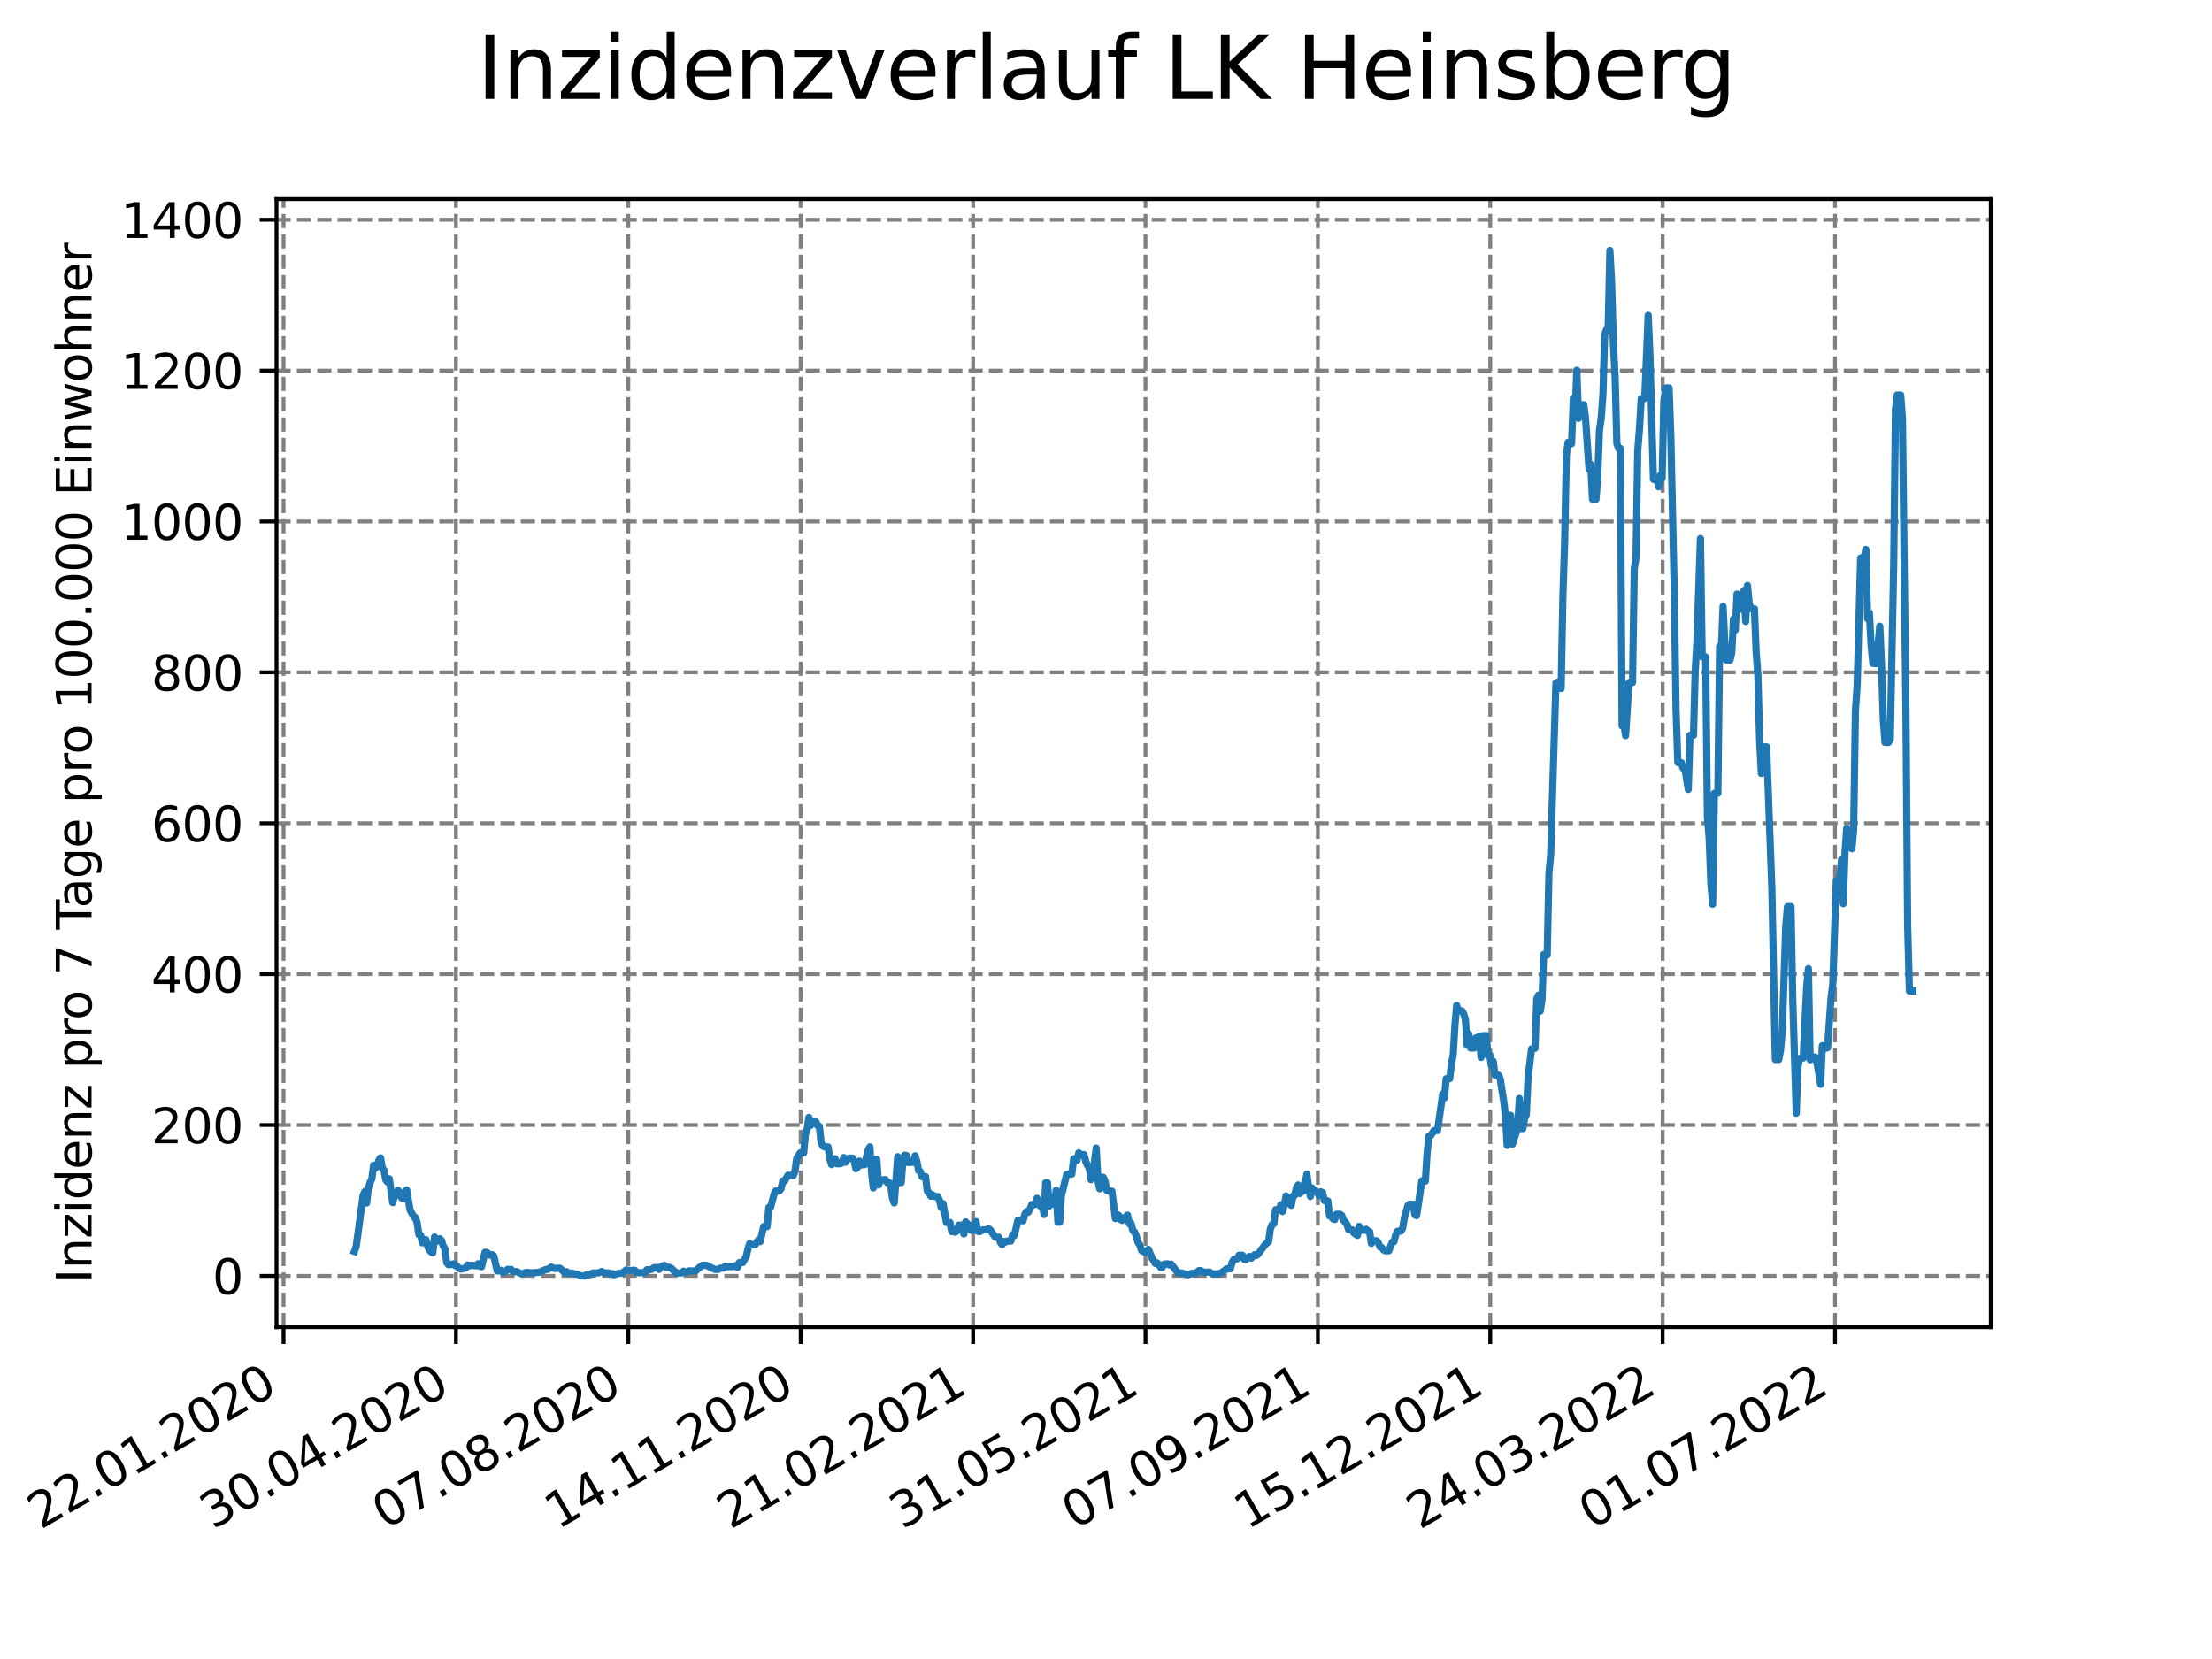 <?xml version="1.0" encoding="utf-8" standalone="no"?>
<!DOCTYPE svg PUBLIC "-//W3C//DTD SVG 1.1//EN"
  "http://www.w3.org/Graphics/SVG/1.1/DTD/svg11.dtd">
<svg xmlns:xlink="http://www.w3.org/1999/xlink" width="460.8pt" height="345.6pt" viewBox="0 0 460.8 345.6" xmlns="http://www.w3.org/2000/svg" version="1.1">
 <defs>
  <style type="text/css">*{stroke-linejoin: round; stroke-linecap: butt}</style>
 </defs>
 <g id="figure_1">
  <g id="patch_1">
   <path d="M 0 345.6 
L 460.8 345.6 
L 460.8 0 
L 0 0 
z
" style="fill: #ffffff"/>
  </g>
  <g id="axes_1">
   <g id="patch_2">
    <path d="M 57.6 276.48 
L 414.72 276.48 
L 414.72 41.472 
L 57.6 41.472 
z
" style="fill: #ffffff"/>
   </g>
   <g id="matplotlib.axis_1">
    <g id="xtick_1">
     <g id="line2d_1">
      <path d="M 59.066 276.48 
L 59.066 41.472 
" clip-path="url(#p38878e3155)" style="fill: none; stroke-dasharray: 2.96,1.28; stroke-dashoffset: 0; stroke: #808080; stroke-width: 0.8"/>
     </g>
     <g id="line2d_2">
      <defs>
       <path id="m6263048013" d="M 0 0 
L 0 3.5 
" style="stroke: #000000; stroke-width: 0.8"/>
      </defs>
      <g>
       <use xlink:href="#m6263048013" x="59.066" y="276.48" style="stroke: #000000; stroke-width: 0.8"/>
      </g>
     </g>
     <g id="text_1">
      <!-- 22.01.2020 -->
      <g transform="translate(8.441 318.689)rotate(-30)scale(0.1 -0.1)">
       <defs>
        <path id="DejaVuSans-32" d="M 1228 531 
L 3431 531 
L 3431 0 
L 469 0 
L 469 531 
Q 828 903 1448 1529 
Q 2069 2156 2228 2338 
Q 2531 2678 2651 2914 
Q 2772 3150 2772 3378 
Q 2772 3750 2511 3984 
Q 2250 4219 1831 4219 
Q 1534 4219 1204 4116 
Q 875 4013 500 3803 
L 500 4441 
Q 881 4594 1212 4672 
Q 1544 4750 1819 4750 
Q 2544 4750 2975 4387 
Q 3406 4025 3406 3419 
Q 3406 3131 3298 2873 
Q 3191 2616 2906 2266 
Q 2828 2175 2409 1742 
Q 1991 1309 1228 531 
z
" transform="scale(0.016)"/>
        <path id="DejaVuSans-2e" d="M 684 794 
L 1344 794 
L 1344 0 
L 684 0 
L 684 794 
z
" transform="scale(0.016)"/>
        <path id="DejaVuSans-30" d="M 2034 4250 
Q 1547 4250 1301 3770 
Q 1056 3291 1056 2328 
Q 1056 1369 1301 889 
Q 1547 409 2034 409 
Q 2525 409 2770 889 
Q 3016 1369 3016 2328 
Q 3016 3291 2770 3770 
Q 2525 4250 2034 4250 
z
M 2034 4750 
Q 2819 4750 3233 4129 
Q 3647 3509 3647 2328 
Q 3647 1150 3233 529 
Q 2819 -91 2034 -91 
Q 1250 -91 836 529 
Q 422 1150 422 2328 
Q 422 3509 836 4129 
Q 1250 4750 2034 4750 
z
" transform="scale(0.016)"/>
        <path id="DejaVuSans-31" d="M 794 531 
L 1825 531 
L 1825 4091 
L 703 3866 
L 703 4441 
L 1819 4666 
L 2450 4666 
L 2450 531 
L 3481 531 
L 3481 0 
L 794 0 
L 794 531 
z
" transform="scale(0.016)"/>
       </defs>
       <use xlink:href="#DejaVuSans-32"/>
       <use xlink:href="#DejaVuSans-32" x="63.623"/>
       <use xlink:href="#DejaVuSans-2e" x="127.246"/>
       <use xlink:href="#DejaVuSans-30" x="159.033"/>
       <use xlink:href="#DejaVuSans-31" x="222.656"/>
       <use xlink:href="#DejaVuSans-2e" x="286.279"/>
       <use xlink:href="#DejaVuSans-32" x="318.066"/>
       <use xlink:href="#DejaVuSans-30" x="381.689"/>
       <use xlink:href="#DejaVuSans-32" x="445.312"/>
       <use xlink:href="#DejaVuSans-30" x="508.936"/>
      </g>
     </g>
    </g>
    <g id="xtick_2">
     <g id="line2d_3">
      <path d="M 94.978 276.48 
L 94.978 41.472 
" clip-path="url(#p38878e3155)" style="fill: none; stroke-dasharray: 2.96,1.28; stroke-dashoffset: 0; stroke: #808080; stroke-width: 0.8"/>
     </g>
     <g id="line2d_4">
      <g>
       <use xlink:href="#m6263048013" x="94.978" y="276.48" style="stroke: #000000; stroke-width: 0.8"/>
      </g>
     </g>
     <g id="text_2">
      <!-- 30.04.2020 -->
      <g transform="translate(44.352 318.689)rotate(-30)scale(0.1 -0.1)">
       <defs>
        <path id="DejaVuSans-33" d="M 2597 2516 
Q 3050 2419 3304 2112 
Q 3559 1806 3559 1356 
Q 3559 666 3084 287 
Q 2609 -91 1734 -91 
Q 1441 -91 1130 -33 
Q 819 25 488 141 
L 488 750 
Q 750 597 1062 519 
Q 1375 441 1716 441 
Q 2309 441 2620 675 
Q 2931 909 2931 1356 
Q 2931 1769 2642 2001 
Q 2353 2234 1838 2234 
L 1294 2234 
L 1294 2753 
L 1863 2753 
Q 2328 2753 2575 2939 
Q 2822 3125 2822 3475 
Q 2822 3834 2567 4026 
Q 2313 4219 1838 4219 
Q 1578 4219 1281 4162 
Q 984 4106 628 3988 
L 628 4550 
Q 988 4650 1302 4700 
Q 1616 4750 1894 4750 
Q 2613 4750 3031 4423 
Q 3450 4097 3450 3541 
Q 3450 3153 3228 2886 
Q 3006 2619 2597 2516 
z
" transform="scale(0.016)"/>
        <path id="DejaVuSans-34" d="M 2419 4116 
L 825 1625 
L 2419 1625 
L 2419 4116 
z
M 2253 4666 
L 3047 4666 
L 3047 1625 
L 3713 1625 
L 3713 1100 
L 3047 1100 
L 3047 0 
L 2419 0 
L 2419 1100 
L 313 1100 
L 313 1709 
L 2253 4666 
z
" transform="scale(0.016)"/>
       </defs>
       <use xlink:href="#DejaVuSans-33"/>
       <use xlink:href="#DejaVuSans-30" x="63.623"/>
       <use xlink:href="#DejaVuSans-2e" x="127.246"/>
       <use xlink:href="#DejaVuSans-30" x="159.033"/>
       <use xlink:href="#DejaVuSans-34" x="222.656"/>
       <use xlink:href="#DejaVuSans-2e" x="286.279"/>
       <use xlink:href="#DejaVuSans-32" x="318.066"/>
       <use xlink:href="#DejaVuSans-30" x="381.689"/>
       <use xlink:href="#DejaVuSans-32" x="445.312"/>
       <use xlink:href="#DejaVuSans-30" x="508.936"/>
      </g>
     </g>
    </g>
    <g id="xtick_3">
     <g id="line2d_5">
      <path d="M 130.889 276.48 
L 130.889 41.472 
" clip-path="url(#p38878e3155)" style="fill: none; stroke-dasharray: 2.96,1.28; stroke-dashoffset: 0; stroke: #808080; stroke-width: 0.8"/>
     </g>
     <g id="line2d_6">
      <g>
       <use xlink:href="#m6263048013" x="130.889" y="276.48" style="stroke: #000000; stroke-width: 0.8"/>
      </g>
     </g>
     <g id="text_3">
      <!-- 07.08.2020 -->
      <g transform="translate(80.264 318.689)rotate(-30)scale(0.1 -0.1)">
       <defs>
        <path id="DejaVuSans-37" d="M 525 4666 
L 3525 4666 
L 3525 4397 
L 1831 0 
L 1172 0 
L 2766 4134 
L 525 4134 
L 525 4666 
z
" transform="scale(0.016)"/>
        <path id="DejaVuSans-38" d="M 2034 2216 
Q 1584 2216 1326 1975 
Q 1069 1734 1069 1313 
Q 1069 891 1326 650 
Q 1584 409 2034 409 
Q 2484 409 2743 651 
Q 3003 894 3003 1313 
Q 3003 1734 2745 1975 
Q 2488 2216 2034 2216 
z
M 1403 2484 
Q 997 2584 770 2862 
Q 544 3141 544 3541 
Q 544 4100 942 4425 
Q 1341 4750 2034 4750 
Q 2731 4750 3128 4425 
Q 3525 4100 3525 3541 
Q 3525 3141 3298 2862 
Q 3072 2584 2669 2484 
Q 3125 2378 3379 2068 
Q 3634 1759 3634 1313 
Q 3634 634 3220 271 
Q 2806 -91 2034 -91 
Q 1263 -91 848 271 
Q 434 634 434 1313 
Q 434 1759 690 2068 
Q 947 2378 1403 2484 
z
M 1172 3481 
Q 1172 3119 1398 2916 
Q 1625 2713 2034 2713 
Q 2441 2713 2670 2916 
Q 2900 3119 2900 3481 
Q 2900 3844 2670 4047 
Q 2441 4250 2034 4250 
Q 1625 4250 1398 4047 
Q 1172 3844 1172 3481 
z
" transform="scale(0.016)"/>
       </defs>
       <use xlink:href="#DejaVuSans-30"/>
       <use xlink:href="#DejaVuSans-37" x="63.623"/>
       <use xlink:href="#DejaVuSans-2e" x="127.246"/>
       <use xlink:href="#DejaVuSans-30" x="159.033"/>
       <use xlink:href="#DejaVuSans-38" x="222.656"/>
       <use xlink:href="#DejaVuSans-2e" x="286.279"/>
       <use xlink:href="#DejaVuSans-32" x="318.066"/>
       <use xlink:href="#DejaVuSans-30" x="381.689"/>
       <use xlink:href="#DejaVuSans-32" x="445.312"/>
       <use xlink:href="#DejaVuSans-30" x="508.936"/>
      </g>
     </g>
    </g>
    <g id="xtick_4">
     <g id="line2d_7">
      <path d="M 166.801 276.48 
L 166.801 41.472 
" clip-path="url(#p38878e3155)" style="fill: none; stroke-dasharray: 2.96,1.28; stroke-dashoffset: 0; stroke: #808080; stroke-width: 0.8"/>
     </g>
     <g id="line2d_8">
      <g>
       <use xlink:href="#m6263048013" x="166.801" y="276.48" style="stroke: #000000; stroke-width: 0.8"/>
      </g>
     </g>
     <g id="text_4">
      <!-- 14.11.2020 -->
      <g transform="translate(116.175 318.689)rotate(-30)scale(0.1 -0.1)">
       <use xlink:href="#DejaVuSans-31"/>
       <use xlink:href="#DejaVuSans-34" x="63.623"/>
       <use xlink:href="#DejaVuSans-2e" x="127.246"/>
       <use xlink:href="#DejaVuSans-31" x="159.033"/>
       <use xlink:href="#DejaVuSans-31" x="222.656"/>
       <use xlink:href="#DejaVuSans-2e" x="286.279"/>
       <use xlink:href="#DejaVuSans-32" x="318.066"/>
       <use xlink:href="#DejaVuSans-30" x="381.689"/>
       <use xlink:href="#DejaVuSans-32" x="445.312"/>
       <use xlink:href="#DejaVuSans-30" x="508.936"/>
      </g>
     </g>
    </g>
    <g id="xtick_5">
     <g id="line2d_9">
      <path d="M 202.712 276.48 
L 202.712 41.472 
" clip-path="url(#p38878e3155)" style="fill: none; stroke-dasharray: 2.96,1.28; stroke-dashoffset: 0; stroke: #808080; stroke-width: 0.8"/>
     </g>
     <g id="line2d_10">
      <g>
       <use xlink:href="#m6263048013" x="202.712" y="276.48" style="stroke: #000000; stroke-width: 0.8"/>
      </g>
     </g>
     <g id="text_5">
      <!-- 21.02.2021 -->
      <g transform="translate(152.087 318.689)rotate(-30)scale(0.1 -0.1)">
       <use xlink:href="#DejaVuSans-32"/>
       <use xlink:href="#DejaVuSans-31" x="63.623"/>
       <use xlink:href="#DejaVuSans-2e" x="127.246"/>
       <use xlink:href="#DejaVuSans-30" x="159.033"/>
       <use xlink:href="#DejaVuSans-32" x="222.656"/>
       <use xlink:href="#DejaVuSans-2e" x="286.279"/>
       <use xlink:href="#DejaVuSans-32" x="318.066"/>
       <use xlink:href="#DejaVuSans-30" x="381.689"/>
       <use xlink:href="#DejaVuSans-32" x="445.312"/>
       <use xlink:href="#DejaVuSans-31" x="508.936"/>
      </g>
     </g>
    </g>
    <g id="xtick_6">
     <g id="line2d_11">
      <path d="M 238.624 276.48 
L 238.624 41.472 
" clip-path="url(#p38878e3155)" style="fill: none; stroke-dasharray: 2.96,1.28; stroke-dashoffset: 0; stroke: #808080; stroke-width: 0.8"/>
     </g>
     <g id="line2d_12">
      <g>
       <use xlink:href="#m6263048013" x="238.624" y="276.48" style="stroke: #000000; stroke-width: 0.8"/>
      </g>
     </g>
     <g id="text_6">
      <!-- 31.05.2021 -->
      <g transform="translate(187.998 318.689)rotate(-30)scale(0.1 -0.1)">
       <defs>
        <path id="DejaVuSans-35" d="M 691 4666 
L 3169 4666 
L 3169 4134 
L 1269 4134 
L 1269 2991 
Q 1406 3038 1543 3061 
Q 1681 3084 1819 3084 
Q 2600 3084 3056 2656 
Q 3513 2228 3513 1497 
Q 3513 744 3044 326 
Q 2575 -91 1722 -91 
Q 1428 -91 1123 -41 
Q 819 9 494 109 
L 494 744 
Q 775 591 1075 516 
Q 1375 441 1709 441 
Q 2250 441 2565 725 
Q 2881 1009 2881 1497 
Q 2881 1984 2565 2268 
Q 2250 2553 1709 2553 
Q 1456 2553 1204 2497 
Q 953 2441 691 2322 
L 691 4666 
z
" transform="scale(0.016)"/>
       </defs>
       <use xlink:href="#DejaVuSans-33"/>
       <use xlink:href="#DejaVuSans-31" x="63.623"/>
       <use xlink:href="#DejaVuSans-2e" x="127.246"/>
       <use xlink:href="#DejaVuSans-30" x="159.033"/>
       <use xlink:href="#DejaVuSans-35" x="222.656"/>
       <use xlink:href="#DejaVuSans-2e" x="286.279"/>
       <use xlink:href="#DejaVuSans-32" x="318.066"/>
       <use xlink:href="#DejaVuSans-30" x="381.689"/>
       <use xlink:href="#DejaVuSans-32" x="445.312"/>
       <use xlink:href="#DejaVuSans-31" x="508.936"/>
      </g>
     </g>
    </g>
    <g id="xtick_7">
     <g id="line2d_13">
      <path d="M 274.535 276.48 
L 274.535 41.472 
" clip-path="url(#p38878e3155)" style="fill: none; stroke-dasharray: 2.96,1.28; stroke-dashoffset: 0; stroke: #808080; stroke-width: 0.8"/>
     </g>
     <g id="line2d_14">
      <g>
       <use xlink:href="#m6263048013" x="274.535" y="276.48" style="stroke: #000000; stroke-width: 0.8"/>
      </g>
     </g>
     <g id="text_7">
      <!-- 07.09.2021 -->
      <g transform="translate(223.91 318.689)rotate(-30)scale(0.1 -0.1)">
       <defs>
        <path id="DejaVuSans-39" d="M 703 97 
L 703 672 
Q 941 559 1184 500 
Q 1428 441 1663 441 
Q 2288 441 2617 861 
Q 2947 1281 2994 2138 
Q 2813 1869 2534 1725 
Q 2256 1581 1919 1581 
Q 1219 1581 811 2004 
Q 403 2428 403 3163 
Q 403 3881 828 4315 
Q 1253 4750 1959 4750 
Q 2769 4750 3195 4129 
Q 3622 3509 3622 2328 
Q 3622 1225 3098 567 
Q 2575 -91 1691 -91 
Q 1453 -91 1209 -44 
Q 966 3 703 97 
z
M 1959 2075 
Q 2384 2075 2632 2365 
Q 2881 2656 2881 3163 
Q 2881 3666 2632 3958 
Q 2384 4250 1959 4250 
Q 1534 4250 1286 3958 
Q 1038 3666 1038 3163 
Q 1038 2656 1286 2365 
Q 1534 2075 1959 2075 
z
" transform="scale(0.016)"/>
       </defs>
       <use xlink:href="#DejaVuSans-30"/>
       <use xlink:href="#DejaVuSans-37" x="63.623"/>
       <use xlink:href="#DejaVuSans-2e" x="127.246"/>
       <use xlink:href="#DejaVuSans-30" x="159.033"/>
       <use xlink:href="#DejaVuSans-39" x="222.656"/>
       <use xlink:href="#DejaVuSans-2e" x="286.279"/>
       <use xlink:href="#DejaVuSans-32" x="318.066"/>
       <use xlink:href="#DejaVuSans-30" x="381.689"/>
       <use xlink:href="#DejaVuSans-32" x="445.312"/>
       <use xlink:href="#DejaVuSans-31" x="508.936"/>
      </g>
     </g>
    </g>
    <g id="xtick_8">
     <g id="line2d_15">
      <path d="M 310.447 276.48 
L 310.447 41.472 
" clip-path="url(#p38878e3155)" style="fill: none; stroke-dasharray: 2.96,1.28; stroke-dashoffset: 0; stroke: #808080; stroke-width: 0.8"/>
     </g>
     <g id="line2d_16">
      <g>
       <use xlink:href="#m6263048013" x="310.447" y="276.48" style="stroke: #000000; stroke-width: 0.8"/>
      </g>
     </g>
     <g id="text_8">
      <!-- 15.12.2021 -->
      <g transform="translate(259.821 318.689)rotate(-30)scale(0.1 -0.1)">
       <use xlink:href="#DejaVuSans-31"/>
       <use xlink:href="#DejaVuSans-35" x="63.623"/>
       <use xlink:href="#DejaVuSans-2e" x="127.246"/>
       <use xlink:href="#DejaVuSans-31" x="159.033"/>
       <use xlink:href="#DejaVuSans-32" x="222.656"/>
       <use xlink:href="#DejaVuSans-2e" x="286.279"/>
       <use xlink:href="#DejaVuSans-32" x="318.066"/>
       <use xlink:href="#DejaVuSans-30" x="381.689"/>
       <use xlink:href="#DejaVuSans-32" x="445.312"/>
       <use xlink:href="#DejaVuSans-31" x="508.936"/>
      </g>
     </g>
    </g>
    <g id="xtick_9">
     <g id="line2d_17">
      <path d="M 346.358 276.48 
L 346.358 41.472 
" clip-path="url(#p38878e3155)" style="fill: none; stroke-dasharray: 2.96,1.28; stroke-dashoffset: 0; stroke: #808080; stroke-width: 0.8"/>
     </g>
     <g id="line2d_18">
      <g>
       <use xlink:href="#m6263048013" x="346.358" y="276.48" style="stroke: #000000; stroke-width: 0.8"/>
      </g>
     </g>
     <g id="text_9">
      <!-- 24.03.2022 -->
      <g transform="translate(295.733 318.689)rotate(-30)scale(0.1 -0.1)">
       <use xlink:href="#DejaVuSans-32"/>
       <use xlink:href="#DejaVuSans-34" x="63.623"/>
       <use xlink:href="#DejaVuSans-2e" x="127.246"/>
       <use xlink:href="#DejaVuSans-30" x="159.033"/>
       <use xlink:href="#DejaVuSans-33" x="222.656"/>
       <use xlink:href="#DejaVuSans-2e" x="286.279"/>
       <use xlink:href="#DejaVuSans-32" x="318.066"/>
       <use xlink:href="#DejaVuSans-30" x="381.689"/>
       <use xlink:href="#DejaVuSans-32" x="445.312"/>
       <use xlink:href="#DejaVuSans-32" x="508.936"/>
      </g>
     </g>
    </g>
    <g id="xtick_10">
     <g id="line2d_19">
      <path d="M 382.27 276.48 
L 382.27 41.472 
" clip-path="url(#p38878e3155)" style="fill: none; stroke-dasharray: 2.96,1.28; stroke-dashoffset: 0; stroke: #808080; stroke-width: 0.8"/>
     </g>
     <g id="line2d_20">
      <g>
       <use xlink:href="#m6263048013" x="382.27" y="276.48" style="stroke: #000000; stroke-width: 0.8"/>
      </g>
     </g>
     <g id="text_10">
      <!-- 01.07.2022 -->
      <g transform="translate(331.644 318.689)rotate(-30)scale(0.1 -0.1)">
       <use xlink:href="#DejaVuSans-30"/>
       <use xlink:href="#DejaVuSans-31" x="63.623"/>
       <use xlink:href="#DejaVuSans-2e" x="127.246"/>
       <use xlink:href="#DejaVuSans-30" x="159.033"/>
       <use xlink:href="#DejaVuSans-37" x="222.656"/>
       <use xlink:href="#DejaVuSans-2e" x="286.279"/>
       <use xlink:href="#DejaVuSans-32" x="318.066"/>
       <use xlink:href="#DejaVuSans-30" x="381.689"/>
       <use xlink:href="#DejaVuSans-32" x="445.312"/>
       <use xlink:href="#DejaVuSans-32" x="508.936"/>
      </g>
     </g>
    </g>
   </g>
   <g id="matplotlib.axis_2">
    <g id="ytick_1">
     <g id="line2d_21">
      <path d="M 57.6 265.798 
L 414.72 265.798 
" clip-path="url(#p38878e3155)" style="fill: none; stroke-dasharray: 2.96,1.28; stroke-dashoffset: 0; stroke: #808080; stroke-width: 0.8"/>
     </g>
     <g id="line2d_22">
      <defs>
       <path id="m7971fd9475" d="M 0 0 
L -3.5 0 
" style="stroke: #000000; stroke-width: 0.8"/>
      </defs>
      <g>
       <use xlink:href="#m7971fd9475" x="57.6" y="265.798" style="stroke: #000000; stroke-width: 0.8"/>
      </g>
     </g>
     <g id="text_11">
      <!-- 0 -->
      <g transform="translate(44.237 269.597)scale(0.1 -0.1)">
       <use xlink:href="#DejaVuSans-30"/>
      </g>
     </g>
    </g>
    <g id="ytick_2">
     <g id="line2d_23">
      <path d="M 57.6 234.366 
L 414.72 234.366 
" clip-path="url(#p38878e3155)" style="fill: none; stroke-dasharray: 2.96,1.28; stroke-dashoffset: 0; stroke: #808080; stroke-width: 0.8"/>
     </g>
     <g id="line2d_24">
      <g>
       <use xlink:href="#m7971fd9475" x="57.6" y="234.366" style="stroke: #000000; stroke-width: 0.8"/>
      </g>
     </g>
     <g id="text_12">
      <!-- 200 -->
      <g transform="translate(31.512 238.165)scale(0.1 -0.1)">
       <use xlink:href="#DejaVuSans-32"/>
       <use xlink:href="#DejaVuSans-30" x="63.623"/>
       <use xlink:href="#DejaVuSans-30" x="127.246"/>
      </g>
     </g>
    </g>
    <g id="ytick_3">
     <g id="line2d_25">
      <path d="M 57.6 202.933 
L 414.72 202.933 
" clip-path="url(#p38878e3155)" style="fill: none; stroke-dasharray: 2.96,1.28; stroke-dashoffset: 0; stroke: #808080; stroke-width: 0.8"/>
     </g>
     <g id="line2d_26">
      <g>
       <use xlink:href="#m7971fd9475" x="57.6" y="202.933" style="stroke: #000000; stroke-width: 0.8"/>
      </g>
     </g>
     <g id="text_13">
      <!-- 400 -->
      <g transform="translate(31.512 206.733)scale(0.1 -0.1)">
       <use xlink:href="#DejaVuSans-34"/>
       <use xlink:href="#DejaVuSans-30" x="63.623"/>
       <use xlink:href="#DejaVuSans-30" x="127.246"/>
      </g>
     </g>
    </g>
    <g id="ytick_4">
     <g id="line2d_27">
      <path d="M 57.6 171.501 
L 414.72 171.501 
" clip-path="url(#p38878e3155)" style="fill: none; stroke-dasharray: 2.96,1.28; stroke-dashoffset: 0; stroke: #808080; stroke-width: 0.8"/>
     </g>
     <g id="line2d_28">
      <g>
       <use xlink:href="#m7971fd9475" x="57.6" y="171.501" style="stroke: #000000; stroke-width: 0.8"/>
      </g>
     </g>
     <g id="text_14">
      <!-- 600 -->
      <g transform="translate(31.512 175.3)scale(0.1 -0.1)">
       <defs>
        <path id="DejaVuSans-36" d="M 2113 2584 
Q 1688 2584 1439 2293 
Q 1191 2003 1191 1497 
Q 1191 994 1439 701 
Q 1688 409 2113 409 
Q 2538 409 2786 701 
Q 3034 994 3034 1497 
Q 3034 2003 2786 2293 
Q 2538 2584 2113 2584 
z
M 3366 4563 
L 3366 3988 
Q 3128 4100 2886 4159 
Q 2644 4219 2406 4219 
Q 1781 4219 1451 3797 
Q 1122 3375 1075 2522 
Q 1259 2794 1537 2939 
Q 1816 3084 2150 3084 
Q 2853 3084 3261 2657 
Q 3669 2231 3669 1497 
Q 3669 778 3244 343 
Q 2819 -91 2113 -91 
Q 1303 -91 875 529 
Q 447 1150 447 2328 
Q 447 3434 972 4092 
Q 1497 4750 2381 4750 
Q 2619 4750 2861 4703 
Q 3103 4656 3366 4563 
z
" transform="scale(0.016)"/>
       </defs>
       <use xlink:href="#DejaVuSans-36"/>
       <use xlink:href="#DejaVuSans-30" x="63.623"/>
       <use xlink:href="#DejaVuSans-30" x="127.246"/>
      </g>
     </g>
    </g>
    <g id="ytick_5">
     <g id="line2d_29">
      <path d="M 57.6 140.069 
L 414.72 140.069 
" clip-path="url(#p38878e3155)" style="fill: none; stroke-dasharray: 2.96,1.28; stroke-dashoffset: 0; stroke: #808080; stroke-width: 0.8"/>
     </g>
     <g id="line2d_30">
      <g>
       <use xlink:href="#m7971fd9475" x="57.6" y="140.069" style="stroke: #000000; stroke-width: 0.8"/>
      </g>
     </g>
     <g id="text_15">
      <!-- 800 -->
      <g transform="translate(31.512 143.868)scale(0.1 -0.1)">
       <use xlink:href="#DejaVuSans-38"/>
       <use xlink:href="#DejaVuSans-30" x="63.623"/>
       <use xlink:href="#DejaVuSans-30" x="127.246"/>
      </g>
     </g>
    </g>
    <g id="ytick_6">
     <g id="line2d_31">
      <path d="M 57.6 108.637 
L 414.72 108.637 
" clip-path="url(#p38878e3155)" style="fill: none; stroke-dasharray: 2.96,1.28; stroke-dashoffset: 0; stroke: #808080; stroke-width: 0.8"/>
     </g>
     <g id="line2d_32">
      <g>
       <use xlink:href="#m7971fd9475" x="57.6" y="108.637" style="stroke: #000000; stroke-width: 0.8"/>
      </g>
     </g>
     <g id="text_16">
      <!-- 1000 -->
      <g transform="translate(25.15 112.436)scale(0.1 -0.1)">
       <use xlink:href="#DejaVuSans-31"/>
       <use xlink:href="#DejaVuSans-30" x="63.623"/>
       <use xlink:href="#DejaVuSans-30" x="127.246"/>
       <use xlink:href="#DejaVuSans-30" x="190.869"/>
      </g>
     </g>
    </g>
    <g id="ytick_7">
     <g id="line2d_33">
      <path d="M 57.6 77.205 
L 414.72 77.205 
" clip-path="url(#p38878e3155)" style="fill: none; stroke-dasharray: 2.96,1.28; stroke-dashoffset: 0; stroke: #808080; stroke-width: 0.8"/>
     </g>
     <g id="line2d_34">
      <g>
       <use xlink:href="#m7971fd9475" x="57.6" y="77.205" style="stroke: #000000; stroke-width: 0.8"/>
      </g>
     </g>
     <g id="text_17">
      <!-- 1200 -->
      <g transform="translate(25.15 81.004)scale(0.1 -0.1)">
       <use xlink:href="#DejaVuSans-31"/>
       <use xlink:href="#DejaVuSans-32" x="63.623"/>
       <use xlink:href="#DejaVuSans-30" x="127.246"/>
       <use xlink:href="#DejaVuSans-30" x="190.869"/>
      </g>
     </g>
    </g>
    <g id="ytick_8">
     <g id="line2d_35">
      <path d="M 57.6 45.773 
L 414.72 45.773 
" clip-path="url(#p38878e3155)" style="fill: none; stroke-dasharray: 2.96,1.28; stroke-dashoffset: 0; stroke: #808080; stroke-width: 0.8"/>
     </g>
     <g id="line2d_36">
      <g>
       <use xlink:href="#m7971fd9475" x="57.6" y="45.773" style="stroke: #000000; stroke-width: 0.8"/>
      </g>
     </g>
     <g id="text_18">
      <!-- 1400 -->
      <g transform="translate(25.15 49.572)scale(0.1 -0.1)">
       <use xlink:href="#DejaVuSans-31"/>
       <use xlink:href="#DejaVuSans-34" x="63.623"/>
       <use xlink:href="#DejaVuSans-30" x="127.246"/>
       <use xlink:href="#DejaVuSans-30" x="190.869"/>
      </g>
     </g>
    </g>
    <g id="text_19">
     <!-- Inzidenz pro 7 Tage pro 100.000 Einwohner -->
     <g transform="translate(19.07 267.301)rotate(-90)scale(0.1 -0.1)">
      <defs>
       <path id="DejaVuSans-49" d="M 628 4666 
L 1259 4666 
L 1259 0 
L 628 0 
L 628 4666 
z
" transform="scale(0.016)"/>
       <path id="DejaVuSans-6e" d="M 3513 2113 
L 3513 0 
L 2938 0 
L 2938 2094 
Q 2938 2591 2744 2837 
Q 2550 3084 2163 3084 
Q 1697 3084 1428 2787 
Q 1159 2491 1159 1978 
L 1159 0 
L 581 0 
L 581 3500 
L 1159 3500 
L 1159 2956 
Q 1366 3272 1645 3428 
Q 1925 3584 2291 3584 
Q 2894 3584 3203 3211 
Q 3513 2838 3513 2113 
z
" transform="scale(0.016)"/>
       <path id="DejaVuSans-7a" d="M 353 3500 
L 3084 3500 
L 3084 2975 
L 922 459 
L 3084 459 
L 3084 0 
L 275 0 
L 275 525 
L 2438 3041 
L 353 3041 
L 353 3500 
z
" transform="scale(0.016)"/>
       <path id="DejaVuSans-69" d="M 603 3500 
L 1178 3500 
L 1178 0 
L 603 0 
L 603 3500 
z
M 603 4863 
L 1178 4863 
L 1178 4134 
L 603 4134 
L 603 4863 
z
" transform="scale(0.016)"/>
       <path id="DejaVuSans-64" d="M 2906 2969 
L 2906 4863 
L 3481 4863 
L 3481 0 
L 2906 0 
L 2906 525 
Q 2725 213 2448 61 
Q 2172 -91 1784 -91 
Q 1150 -91 751 415 
Q 353 922 353 1747 
Q 353 2572 751 3078 
Q 1150 3584 1784 3584 
Q 2172 3584 2448 3432 
Q 2725 3281 2906 2969 
z
M 947 1747 
Q 947 1113 1208 752 
Q 1469 391 1925 391 
Q 2381 391 2643 752 
Q 2906 1113 2906 1747 
Q 2906 2381 2643 2742 
Q 2381 3103 1925 3103 
Q 1469 3103 1208 2742 
Q 947 2381 947 1747 
z
" transform="scale(0.016)"/>
       <path id="DejaVuSans-65" d="M 3597 1894 
L 3597 1613 
L 953 1613 
Q 991 1019 1311 708 
Q 1631 397 2203 397 
Q 2534 397 2845 478 
Q 3156 559 3463 722 
L 3463 178 
Q 3153 47 2828 -22 
Q 2503 -91 2169 -91 
Q 1331 -91 842 396 
Q 353 884 353 1716 
Q 353 2575 817 3079 
Q 1281 3584 2069 3584 
Q 2775 3584 3186 3129 
Q 3597 2675 3597 1894 
z
M 3022 2063 
Q 3016 2534 2758 2815 
Q 2500 3097 2075 3097 
Q 1594 3097 1305 2825 
Q 1016 2553 972 2059 
L 3022 2063 
z
" transform="scale(0.016)"/>
       <path id="DejaVuSans-20" transform="scale(0.016)"/>
       <path id="DejaVuSans-70" d="M 1159 525 
L 1159 -1331 
L 581 -1331 
L 581 3500 
L 1159 3500 
L 1159 2969 
Q 1341 3281 1617 3432 
Q 1894 3584 2278 3584 
Q 2916 3584 3314 3078 
Q 3713 2572 3713 1747 
Q 3713 922 3314 415 
Q 2916 -91 2278 -91 
Q 1894 -91 1617 61 
Q 1341 213 1159 525 
z
M 3116 1747 
Q 3116 2381 2855 2742 
Q 2594 3103 2138 3103 
Q 1681 3103 1420 2742 
Q 1159 2381 1159 1747 
Q 1159 1113 1420 752 
Q 1681 391 2138 391 
Q 2594 391 2855 752 
Q 3116 1113 3116 1747 
z
" transform="scale(0.016)"/>
       <path id="DejaVuSans-72" d="M 2631 2963 
Q 2534 3019 2420 3045 
Q 2306 3072 2169 3072 
Q 1681 3072 1420 2755 
Q 1159 2438 1159 1844 
L 1159 0 
L 581 0 
L 581 3500 
L 1159 3500 
L 1159 2956 
Q 1341 3275 1631 3429 
Q 1922 3584 2338 3584 
Q 2397 3584 2469 3576 
Q 2541 3569 2628 3553 
L 2631 2963 
z
" transform="scale(0.016)"/>
       <path id="DejaVuSans-6f" d="M 1959 3097 
Q 1497 3097 1228 2736 
Q 959 2375 959 1747 
Q 959 1119 1226 758 
Q 1494 397 1959 397 
Q 2419 397 2687 759 
Q 2956 1122 2956 1747 
Q 2956 2369 2687 2733 
Q 2419 3097 1959 3097 
z
M 1959 3584 
Q 2709 3584 3137 3096 
Q 3566 2609 3566 1747 
Q 3566 888 3137 398 
Q 2709 -91 1959 -91 
Q 1206 -91 779 398 
Q 353 888 353 1747 
Q 353 2609 779 3096 
Q 1206 3584 1959 3584 
z
" transform="scale(0.016)"/>
       <path id="DejaVuSans-54" d="M -19 4666 
L 3928 4666 
L 3928 4134 
L 2272 4134 
L 2272 0 
L 1638 0 
L 1638 4134 
L -19 4134 
L -19 4666 
z
" transform="scale(0.016)"/>
       <path id="DejaVuSans-61" d="M 2194 1759 
Q 1497 1759 1228 1600 
Q 959 1441 959 1056 
Q 959 750 1161 570 
Q 1363 391 1709 391 
Q 2188 391 2477 730 
Q 2766 1069 2766 1631 
L 2766 1759 
L 2194 1759 
z
M 3341 1997 
L 3341 0 
L 2766 0 
L 2766 531 
Q 2569 213 2275 61 
Q 1981 -91 1556 -91 
Q 1019 -91 701 211 
Q 384 513 384 1019 
Q 384 1609 779 1909 
Q 1175 2209 1959 2209 
L 2766 2209 
L 2766 2266 
Q 2766 2663 2505 2880 
Q 2244 3097 1772 3097 
Q 1472 3097 1187 3025 
Q 903 2953 641 2809 
L 641 3341 
Q 956 3463 1253 3523 
Q 1550 3584 1831 3584 
Q 2591 3584 2966 3190 
Q 3341 2797 3341 1997 
z
" transform="scale(0.016)"/>
       <path id="DejaVuSans-67" d="M 2906 1791 
Q 2906 2416 2648 2759 
Q 2391 3103 1925 3103 
Q 1463 3103 1205 2759 
Q 947 2416 947 1791 
Q 947 1169 1205 825 
Q 1463 481 1925 481 
Q 2391 481 2648 825 
Q 2906 1169 2906 1791 
z
M 3481 434 
Q 3481 -459 3084 -895 
Q 2688 -1331 1869 -1331 
Q 1566 -1331 1297 -1286 
Q 1028 -1241 775 -1147 
L 775 -588 
Q 1028 -725 1275 -790 
Q 1522 -856 1778 -856 
Q 2344 -856 2625 -561 
Q 2906 -266 2906 331 
L 2906 616 
Q 2728 306 2450 153 
Q 2172 0 1784 0 
Q 1141 0 747 490 
Q 353 981 353 1791 
Q 353 2603 747 3093 
Q 1141 3584 1784 3584 
Q 2172 3584 2450 3431 
Q 2728 3278 2906 2969 
L 2906 3500 
L 3481 3500 
L 3481 434 
z
" transform="scale(0.016)"/>
       <path id="DejaVuSans-45" d="M 628 4666 
L 3578 4666 
L 3578 4134 
L 1259 4134 
L 1259 2753 
L 3481 2753 
L 3481 2222 
L 1259 2222 
L 1259 531 
L 3634 531 
L 3634 0 
L 628 0 
L 628 4666 
z
" transform="scale(0.016)"/>
       <path id="DejaVuSans-77" d="M 269 3500 
L 844 3500 
L 1563 769 
L 2278 3500 
L 2956 3500 
L 3675 769 
L 4391 3500 
L 4966 3500 
L 4050 0 
L 3372 0 
L 2619 2869 
L 1863 0 
L 1184 0 
L 269 3500 
z
" transform="scale(0.016)"/>
       <path id="DejaVuSans-68" d="M 3513 2113 
L 3513 0 
L 2938 0 
L 2938 2094 
Q 2938 2591 2744 2837 
Q 2550 3084 2163 3084 
Q 1697 3084 1428 2787 
Q 1159 2491 1159 1978 
L 1159 0 
L 581 0 
L 581 4863 
L 1159 4863 
L 1159 2956 
Q 1366 3272 1645 3428 
Q 1925 3584 2291 3584 
Q 2894 3584 3203 3211 
Q 3513 2838 3513 2113 
z
" transform="scale(0.016)"/>
      </defs>
      <use xlink:href="#DejaVuSans-49"/>
      <use xlink:href="#DejaVuSans-6e" x="29.492"/>
      <use xlink:href="#DejaVuSans-7a" x="92.871"/>
      <use xlink:href="#DejaVuSans-69" x="145.361"/>
      <use xlink:href="#DejaVuSans-64" x="173.145"/>
      <use xlink:href="#DejaVuSans-65" x="236.621"/>
      <use xlink:href="#DejaVuSans-6e" x="298.145"/>
      <use xlink:href="#DejaVuSans-7a" x="361.523"/>
      <use xlink:href="#DejaVuSans-20" x="414.014"/>
      <use xlink:href="#DejaVuSans-70" x="445.801"/>
      <use xlink:href="#DejaVuSans-72" x="509.277"/>
      <use xlink:href="#DejaVuSans-6f" x="548.141"/>
      <use xlink:href="#DejaVuSans-20" x="609.322"/>
      <use xlink:href="#DejaVuSans-37" x="641.109"/>
      <use xlink:href="#DejaVuSans-20" x="704.732"/>
      <use xlink:href="#DejaVuSans-54" x="736.52"/>
      <use xlink:href="#DejaVuSans-61" x="781.104"/>
      <use xlink:href="#DejaVuSans-67" x="842.383"/>
      <use xlink:href="#DejaVuSans-65" x="905.859"/>
      <use xlink:href="#DejaVuSans-20" x="967.383"/>
      <use xlink:href="#DejaVuSans-70" x="999.17"/>
      <use xlink:href="#DejaVuSans-72" x="1062.646"/>
      <use xlink:href="#DejaVuSans-6f" x="1101.51"/>
      <use xlink:href="#DejaVuSans-20" x="1162.691"/>
      <use xlink:href="#DejaVuSans-31" x="1194.479"/>
      <use xlink:href="#DejaVuSans-30" x="1258.102"/>
      <use xlink:href="#DejaVuSans-30" x="1321.725"/>
      <use xlink:href="#DejaVuSans-2e" x="1385.348"/>
      <use xlink:href="#DejaVuSans-30" x="1417.135"/>
      <use xlink:href="#DejaVuSans-30" x="1480.758"/>
      <use xlink:href="#DejaVuSans-30" x="1544.381"/>
      <use xlink:href="#DejaVuSans-20" x="1608.004"/>
      <use xlink:href="#DejaVuSans-45" x="1639.791"/>
      <use xlink:href="#DejaVuSans-69" x="1702.975"/>
      <use xlink:href="#DejaVuSans-6e" x="1730.758"/>
      <use xlink:href="#DejaVuSans-77" x="1794.137"/>
      <use xlink:href="#DejaVuSans-6f" x="1875.924"/>
      <use xlink:href="#DejaVuSans-68" x="1937.105"/>
      <use xlink:href="#DejaVuSans-6e" x="2000.484"/>
      <use xlink:href="#DejaVuSans-65" x="2063.863"/>
      <use xlink:href="#DejaVuSans-72" x="2125.387"/>
     </g>
    </g>
   </g>
   <g id="line2d_37">
    <path d="M 73.833 260.693 
L 74.195 259.71 
L 75.646 249.009 
L 76.009 248.209 
L 76.372 250.608 
L 76.735 247.533 
L 77.097 246.303 
L 77.46 245.627 
L 77.823 242.736 
L 78.186 243.351 
L 78.548 243.044 
L 78.911 241.691 
L 79.274 241.199 
L 79.637 243.351 
L 79.999 243.782 
L 80.362 245.811 
L 80.725 246.241 
L 81.088 245.565 
L 81.813 250.546 
L 82.176 249.132 
L 82.539 249.009 
L 82.901 247.963 
L 83.264 248.332 
L 83.627 249.501 
L 83.99 249.747 
L 84.352 249.132 
L 84.715 247.902 
L 85.44 252.145 
L 86.166 253.437 
L 86.529 253.621 
L 86.891 254.728 
L 87.254 257.188 
L 87.617 257.311 
L 87.98 258.91 
L 88.342 258.234 
L 88.705 258.234 
L 89.068 259.587 
L 89.431 260.386 
L 89.793 260.816 
L 90.156 261.001 
L 90.519 257.68 
L 90.882 258.541 
L 91.244 258.541 
L 91.607 258.049 
L 91.97 258.418 
L 92.333 259.587 
L 92.695 260.14 
L 93.058 263.03 
L 93.421 263.461 
L 93.784 263.461 
L 94.509 263.276 
L 94.872 263.707 
L 95.235 263.768 
L 95.597 264.199 
L 95.96 264.383 
L 97.048 264.137 
L 97.411 263.522 
L 97.774 263.707 
L 98.136 263.584 
L 98.862 263.645 
L 99.225 263.707 
L 99.587 263.276 
L 99.95 263.768 
L 100.313 263.891 
L 101.038 260.878 
L 101.401 260.878 
L 102.127 261.493 
L 102.489 261.37 
L 102.852 261.616 
L 103.578 264.752 
L 103.94 264.752 
L 104.303 264.629 
L 104.666 264.998 
L 105.029 265.06 
L 105.754 264.445 
L 106.48 264.445 
L 106.842 264.875 
L 107.205 264.937 
L 107.568 264.875 
L 108.656 265.367 
L 109.019 265.367 
L 109.381 265.121 
L 110.107 265.06 
L 110.47 265.183 
L 111.195 265.121 
L 112.283 265.06 
L 113.734 264.445 
L 114.097 264.445 
L 114.823 263.953 
L 115.548 264.26 
L 116.274 264.199 
L 116.636 264.199 
L 117.725 265.183 
L 118.087 264.937 
L 118.45 265.244 
L 119.176 265.244 
L 119.901 265.429 
L 120.264 265.429 
L 120.989 265.798 
L 121.715 265.798 
L 122.077 265.613 
L 122.803 265.552 
L 123.528 265.183 
L 124.617 265.183 
L 125.342 264.875 
L 125.705 265.121 
L 126.43 265.183 
L 126.793 265.183 
L 127.156 265.367 
L 127.519 265.306 
L 127.881 265.552 
L 128.97 265.244 
L 129.695 265.183 
L 130.421 264.568 
L 130.783 264.568 
L 131.146 264.691 
L 131.872 264.629 
L 132.234 264.629 
L 132.597 265.121 
L 134.411 265.121 
L 134.773 264.506 
L 135.136 264.568 
L 135.862 264.383 
L 136.224 264.076 
L 136.95 264.076 
L 137.313 264.445 
L 137.675 263.891 
L 138.401 263.584 
L 138.764 264.014 
L 139.489 264.014 
L 139.852 264.199 
L 140.94 265.244 
L 141.666 265.183 
L 142.028 265.183 
L 142.391 264.814 
L 142.754 264.998 
L 143.117 264.998 
L 143.479 264.752 
L 144.93 264.752 
L 145.656 264.076 
L 146.381 263.584 
L 147.107 263.584 
L 148.92 264.445 
L 149.646 264.445 
L 150.009 264.199 
L 150.734 264.137 
L 151.097 263.768 
L 151.46 263.891 
L 152.911 263.83 
L 153.273 263.645 
L 153.636 264.014 
L 153.999 263.03 
L 154.724 263.03 
L 155.45 261.8 
L 155.813 260.14 
L 156.175 259.033 
L 156.538 259.341 
L 157.264 259.341 
L 157.989 258.295 
L 158.352 258.664 
L 159.077 255.528 
L 159.803 255.528 
L 160.165 251.53 
L 160.528 251.53 
L 161.254 248.763 
L 161.616 248.086 
L 162.342 248.086 
L 162.705 247.656 
L 163.067 245.996 
L 163.43 246.057 
L 164.156 244.827 
L 165.244 244.889 
L 165.607 244.028 
L 165.969 241.322 
L 166.695 240.153 
L 167.42 240.153 
L 167.783 236.279 
L 168.146 235.233 
L 168.509 232.773 
L 168.871 234.434 
L 169.234 233.696 
L 169.959 233.696 
L 170.322 234.495 
L 170.685 234.618 
L 171.048 238.001 
L 171.41 238.739 
L 171.773 238.923 
L 172.499 238.923 
L 172.861 241.383 
L 173.224 242.613 
L 173.587 241.814 
L 173.95 241.383 
L 174.312 242.429 
L 175.038 242.429 
L 175.401 242.244 
L 175.763 241.137 
L 176.126 242.121 
L 176.489 241.568 
L 176.852 241.26 
L 177.577 241.26 
L 177.94 241.875 
L 178.303 243.474 
L 178.665 243.167 
L 179.028 241.875 
L 179.391 242.675 
L 180.116 242.613 
L 180.842 239.6 
L 181.205 238.923 
L 181.567 244.274 
L 181.93 247.471 
L 182.293 241.506 
L 182.655 241.506 
L 183.018 246.856 
L 183.381 245.934 
L 184.106 245.75 
L 184.469 245.75 
L 184.832 246.364 
L 185.195 246.364 
L 185.557 247.041 
L 185.92 249.562 
L 186.283 250.608 
L 187.008 240.953 
L 187.371 246.364 
L 187.734 246.364 
L 188.097 241.875 
L 188.459 240.645 
L 188.822 240.707 
L 189.185 242.183 
L 189.91 242.121 
L 190.273 242.121 
L 190.636 240.768 
L 190.999 241.937 
L 191.361 243.843 
L 191.724 244.089 
L 192.087 245.135 
L 192.812 245.135 
L 193.175 248.148 
L 193.538 248.455 
L 193.9 249.193 
L 194.263 248.886 
L 194.626 249.255 
L 195.351 249.255 
L 195.714 250.054 
L 196.077 251.592 
L 196.44 250.731 
L 197.165 254.667 
L 197.891 254.667 
L 198.253 256.573 
L 198.616 256.266 
L 198.979 256.696 
L 199.342 256.45 
L 199.704 255.22 
L 200.43 255.22 
L 200.793 257.065 
L 201.155 254.544 
L 201.518 254.974 
L 201.881 255.159 
L 202.244 256.266 
L 202.969 256.266 
L 203.332 254.482 
L 203.695 256.512 
L 204.057 256.573 
L 204.783 256.204 
L 205.508 256.204 
L 205.871 255.958 
L 206.234 256.143 
L 207.322 257.742 
L 208.047 257.742 
L 208.41 258.849 
L 208.773 259.279 
L 209.136 258.603 
L 209.498 258.726 
L 209.861 258.541 
L 210.587 258.541 
L 210.949 257.25 
L 211.312 257.373 
L 212.038 254.236 
L 212.763 254.298 
L 213.126 254.298 
L 213.489 252.945 
L 213.851 252.391 
L 214.214 252.514 
L 214.577 251.838 
L 214.94 250.915 
L 215.665 250.915 
L 216.028 249.624 
L 216.391 250.3 
L 216.753 251.284 
L 217.116 250.731 
L 217.479 253.006 
L 217.842 246.364 
L 218.204 246.364 
L 218.567 251.223 
L 218.93 250.116 
L 219.292 250.423 
L 219.655 250.915 
L 220.018 247.963 
L 220.381 254.605 
L 220.743 254.605 
L 221.106 249.07 
L 222.194 244.704 
L 222.557 244.581 
L 223.283 244.581 
L 223.645 241.445 
L 224.008 241.322 
L 224.371 241.691 
L 224.734 240.153 
L 225.096 240.522 
L 225.822 240.522 
L 226.185 241.937 
L 226.547 242.798 
L 226.91 243.29 
L 227.273 245.75 
L 227.636 244.766 
L 228.361 239.169 
L 228.724 245.934 
L 229.087 247.656 
L 229.449 245.258 
L 229.812 245.258 
L 230.175 245.996 
L 230.537 247.963 
L 230.9 248.086 
L 231.626 248.148 
L 232.351 253.867 
L 232.714 253.006 
L 233.077 253.191 
L 233.439 254.052 
L 233.802 254.236 
L 234.528 253.437 
L 234.89 253.129 
L 235.253 254.913 
L 235.616 254.851 
L 235.979 256.327 
L 236.341 256.635 
L 236.704 257.496 
L 237.067 258.849 
L 237.43 259.279 
L 237.792 260.509 
L 238.518 260.878 
L 239.243 260.263 
L 239.969 262.046 
L 240.694 263.215 
L 241.057 263.092 
L 241.42 263.461 
L 241.783 264.014 
L 242.145 264.014 
L 242.508 263.338 
L 243.233 263.276 
L 243.596 263.522 
L 243.959 263.338 
L 245.41 265.183 
L 246.135 265.183 
L 247.224 265.552 
L 247.586 265.552 
L 248.312 265.244 
L 249.037 265.306 
L 249.763 264.691 
L 250.126 264.691 
L 250.851 265.06 
L 251.939 264.998 
L 252.665 265.429 
L 253.39 265.367 
L 253.753 265.367 
L 254.478 265.121 
L 255.567 264.322 
L 256.292 264.322 
L 256.655 263.03 
L 257.018 262.415 
L 257.743 262.231 
L 258.106 261.493 
L 258.831 261.493 
L 259.194 262.354 
L 259.557 262.415 
L 259.92 261.985 
L 260.282 261.739 
L 260.645 262.108 
L 261.371 261.37 
L 261.733 261.554 
L 262.096 261.247 
L 263.547 259.279 
L 264.273 258.664 
L 264.635 256.02 
L 264.998 255.097 
L 265.361 254.913 
L 265.724 252.022 
L 266.086 251.961 
L 266.449 252.084 
L 266.812 250.977 
L 267.174 252.391 
L 267.537 251.1 
L 267.9 249.132 
L 268.263 249.747 
L 268.625 250.669 
L 268.988 251.1 
L 269.351 249.193 
L 269.714 249.009 
L 270.076 247.41 
L 270.439 246.856 
L 270.802 248.64 
L 271.165 248.148 
L 271.527 248.086 
L 272.253 244.581 
L 272.616 247.41 
L 272.978 249.255 
L 273.341 247.471 
L 273.704 247.963 
L 274.067 248.025 
L 274.429 248.455 
L 274.792 249.07 
L 275.155 248.271 
L 275.518 248.455 
L 275.88 250.116 
L 276.606 250.177 
L 276.969 253.314 
L 277.331 253.191 
L 277.694 253.929 
L 278.057 254.052 
L 278.42 252.945 
L 279.145 252.945 
L 279.508 253.191 
L 279.87 254.236 
L 280.233 254.544 
L 280.596 255.097 
L 280.959 256.204 
L 281.684 256.204 
L 282.047 256.881 
L 282.772 257.373 
L 283.135 255.466 
L 283.498 256.266 
L 284.223 256.266 
L 284.586 256.081 
L 284.949 256.512 
L 285.312 256.573 
L 285.674 259.033 
L 286.037 258.48 
L 286.763 258.48 
L 287.125 258.91 
L 287.488 259.771 
L 287.851 259.894 
L 288.214 260.386 
L 288.576 260.57 
L 289.302 260.57 
L 290.027 258.787 
L 290.39 258.664 
L 290.753 257.25 
L 291.115 256.512 
L 291.841 256.45 
L 292.204 255.835 
L 292.566 253.683 
L 293.292 251.161 
L 293.655 250.854 
L 294.017 250.915 
L 294.38 250.854 
L 294.743 253.068 
L 295.106 253.252 
L 296.194 245.996 
L 296.919 246.057 
L 297.282 240.399 
L 297.645 236.648 
L 298.008 236.586 
L 298.733 235.541 
L 299.459 235.541 
L 300.547 227.915 
L 300.91 228.715 
L 301.272 224.717 
L 301.998 224.717 
L 302.361 221.642 
L 302.723 219.797 
L 303.086 213.648 
L 303.449 209.466 
L 303.811 210.573 
L 304.537 210.573 
L 304.9 211.188 
L 305.262 212.295 
L 305.625 217.706 
L 305.988 215.431 
L 306.351 218.321 
L 307.076 218.321 
L 307.439 216.231 
L 307.802 216.661 
L 308.164 215.862 
L 308.527 220.289 
L 308.89 215.739 
L 309.615 215.739 
L 309.978 219.92 
L 310.341 219.736 
L 310.704 222.134 
L 311.066 221.089 
L 311.429 223.979 
L 312.155 223.979 
L 312.517 224.717 
L 313.243 229.33 
L 313.606 232.343 
L 313.968 238.616 
L 314.331 232.343 
L 314.694 232.343 
L 315.056 238.37 
L 316.145 234.987 
L 316.507 228.838 
L 316.87 235.11 
L 317.233 235.11 
L 317.596 233.019 
L 317.958 232.22 
L 318.321 224.594 
L 319.047 218.506 
L 319.409 218.383 
L 319.772 218.383 
L 320.135 208.051 
L 320.498 207.313 
L 320.86 210.634 
L 321.223 208.359 
L 321.586 198.827 
L 321.949 198.95 
L 322.311 198.95 
L 322.674 181.792 
L 323.037 178.102 
L 324.125 142.249 
L 324.851 141.941 
L 325.213 143.417 
L 325.576 124.414 
L 325.939 113.037 
L 326.302 94.895 
L 326.664 92.128 
L 327.39 92.435 
L 327.752 82.965 
L 328.115 86.962 
L 328.478 77.122 
L 328.841 87.146 
L 329.203 84.318 
L 329.929 84.318 
L 330.292 87.085 
L 331.017 97.724 
L 331.38 96.74 
L 331.743 103.997 
L 332.468 103.997 
L 332.831 99.569 
L 333.194 89.668 
L 333.556 87.146 
L 333.919 82.227 
L 334.282 69.743 
L 334.645 68.697 
L 335.007 68.697 
L 335.37 52.154 
L 335.733 59.042 
L 336.096 71.649 
L 336.458 78.414 
L 336.821 92.374 
L 337.184 93.419 
L 337.547 93.419 
L 337.909 151.227 
L 338.272 150.858 
L 338.635 153.257 
L 339.36 142.187 
L 340.086 142.187 
L 340.448 118.449 
L 340.811 116.173 
L 341.174 93.788 
L 341.537 89.299 
L 341.899 83.026 
L 342.625 83.026 
L 343.35 65.684 
L 343.713 74.047 
L 344.439 99.877 
L 345.164 99.877 
L 345.527 101.414 
L 345.89 99.016 
L 346.252 99.569 
L 346.615 83.518 
L 346.978 80.812 
L 347.703 80.812 
L 348.066 91.082 
L 348.792 123.984 
L 349.154 147.906 
L 349.517 158.853 
L 350.243 158.853 
L 350.605 160.021 
L 350.968 159.96 
L 351.693 164.449 
L 352.056 153.195 
L 352.782 153.195 
L 353.144 139.727 
L 353.507 133.393 
L 354.233 112.176 
L 354.595 136.837 
L 355.321 136.837 
L 355.684 170.169 
L 356.046 174.596 
L 356.409 184.006 
L 356.772 188.372 
L 357.135 165.249 
L 357.86 165.249 
L 358.223 134.684 
L 358.586 135.361 
L 358.948 126.321 
L 359.311 134.069 
L 359.674 137.513 
L 360.399 137.513 
L 360.762 135.914 
L 361.125 128.965 
L 361.488 131.24 
L 361.85 123.738 
L 362.213 126.874 
L 362.939 126.874 
L 363.301 123 
L 363.664 129.457 
L 364.027 121.954 
L 364.389 125.644 
L 364.752 126.813 
L 365.478 126.813 
L 365.84 135.914 
L 366.203 140.588 
L 366.566 154.425 
L 366.929 161.128 
L 367.291 155.594 
L 368.017 155.594 
L 369.105 184.867 
L 369.831 220.72 
L 370.556 220.72 
L 370.919 218.752 
L 371.282 214.632 
L 372.007 192.923 
L 372.37 188.864 
L 373.095 188.864 
L 373.458 207.928 
L 374.184 231.912 
L 374.546 222.257 
L 374.909 220.474 
L 375.634 220.412 
L 376.36 205.714 
L 376.723 201.779 
L 377.085 220.781 
L 377.448 220.228 
L 377.811 220.166 
L 378.174 220.228 
L 378.536 221.581 
L 379.262 225.886 
L 379.625 217.829 
L 379.987 218.444 
L 380.713 218.26 
L 381.438 207.867 
L 381.801 205.038 
L 382.527 183.452 
L 382.889 183.452 
L 383.252 183.206 
L 383.615 179.147 
L 383.978 188.249 
L 384.34 177.671 
L 384.703 172.567 
L 385.066 176.38 
L 385.429 176.503 
L 385.791 176.81 
L 386.154 172.813 
L 386.517 148.029 
L 386.88 142.864 
L 387.605 116.235 
L 388.33 116.235 
L 388.693 114.452 
L 389.056 128.904 
L 389.419 127.612 
L 389.781 134.315 
L 390.144 138.19 
L 390.87 138.251 
L 391.595 130.441 
L 391.958 138.743 
L 392.321 149.874 
L 392.683 154.671 
L 393.409 154.671 
L 393.772 154.056 
L 394.497 117.403 
L 394.86 85.302 
L 395.223 82.288 
L 395.948 82.288 
L 396.311 87.269 
L 397.036 147.537 
L 397.399 192.738 
L 397.762 206.452 
L 398.487 206.452 
L 398.487 206.452 
" clip-path="url(#p38878e3155)" style="fill: none; stroke: #1f77b4; stroke-width: 1.5; stroke-linecap: square"/>
   </g>
   <g id="patch_3">
    <path d="M 57.6 276.48 
L 57.6 41.472 
" style="fill: none; stroke: #000000; stroke-width: 0.8; stroke-linejoin: miter; stroke-linecap: square"/>
   </g>
   <g id="patch_4">
    <path d="M 414.72 276.48 
L 414.72 41.472 
" style="fill: none; stroke: #000000; stroke-width: 0.8; stroke-linejoin: miter; stroke-linecap: square"/>
   </g>
   <g id="patch_5">
    <path d="M 57.6 276.48 
L 414.72 276.48 
" style="fill: none; stroke: #000000; stroke-width: 0.8; stroke-linejoin: miter; stroke-linecap: square"/>
   </g>
   <g id="patch_6">
    <path d="M 57.6 41.472 
L 414.72 41.472 
" style="fill: none; stroke: #000000; stroke-width: 0.8; stroke-linejoin: miter; stroke-linecap: square"/>
   </g>
  </g>
  <g id="text_20">
   <!-- Inzidenzverlauf LK Heinsberg -->
   <g transform="translate(99.343 20.589)scale(0.18 -0.18)">
    <defs>
     <path id="DejaVuSans-76" d="M 191 3500 
L 800 3500 
L 1894 563 
L 2988 3500 
L 3597 3500 
L 2284 0 
L 1503 0 
L 191 3500 
z
" transform="scale(0.016)"/>
     <path id="DejaVuSans-6c" d="M 603 4863 
L 1178 4863 
L 1178 0 
L 603 0 
L 603 4863 
z
" transform="scale(0.016)"/>
     <path id="DejaVuSans-75" d="M 544 1381 
L 544 3500 
L 1119 3500 
L 1119 1403 
Q 1119 906 1312 657 
Q 1506 409 1894 409 
Q 2359 409 2629 706 
Q 2900 1003 2900 1516 
L 2900 3500 
L 3475 3500 
L 3475 0 
L 2900 0 
L 2900 538 
Q 2691 219 2414 64 
Q 2138 -91 1772 -91 
Q 1169 -91 856 284 
Q 544 659 544 1381 
z
M 1991 3584 
L 1991 3584 
z
" transform="scale(0.016)"/>
     <path id="DejaVuSans-66" d="M 2375 4863 
L 2375 4384 
L 1825 4384 
Q 1516 4384 1395 4259 
Q 1275 4134 1275 3809 
L 1275 3500 
L 2222 3500 
L 2222 3053 
L 1275 3053 
L 1275 0 
L 697 0 
L 697 3053 
L 147 3053 
L 147 3500 
L 697 3500 
L 697 3744 
Q 697 4328 969 4595 
Q 1241 4863 1831 4863 
L 2375 4863 
z
" transform="scale(0.016)"/>
     <path id="DejaVuSans-4c" d="M 628 4666 
L 1259 4666 
L 1259 531 
L 3531 531 
L 3531 0 
L 628 0 
L 628 4666 
z
" transform="scale(0.016)"/>
     <path id="DejaVuSans-4b" d="M 628 4666 
L 1259 4666 
L 1259 2694 
L 3353 4666 
L 4166 4666 
L 1850 2491 
L 4331 0 
L 3500 0 
L 1259 2247 
L 1259 0 
L 628 0 
L 628 4666 
z
" transform="scale(0.016)"/>
     <path id="DejaVuSans-48" d="M 628 4666 
L 1259 4666 
L 1259 2753 
L 3553 2753 
L 3553 4666 
L 4184 4666 
L 4184 0 
L 3553 0 
L 3553 2222 
L 1259 2222 
L 1259 0 
L 628 0 
L 628 4666 
z
" transform="scale(0.016)"/>
     <path id="DejaVuSans-73" d="M 2834 3397 
L 2834 2853 
Q 2591 2978 2328 3040 
Q 2066 3103 1784 3103 
Q 1356 3103 1142 2972 
Q 928 2841 928 2578 
Q 928 2378 1081 2264 
Q 1234 2150 1697 2047 
L 1894 2003 
Q 2506 1872 2764 1633 
Q 3022 1394 3022 966 
Q 3022 478 2636 193 
Q 2250 -91 1575 -91 
Q 1294 -91 989 -36 
Q 684 19 347 128 
L 347 722 
Q 666 556 975 473 
Q 1284 391 1588 391 
Q 1994 391 2212 530 
Q 2431 669 2431 922 
Q 2431 1156 2273 1281 
Q 2116 1406 1581 1522 
L 1381 1569 
Q 847 1681 609 1914 
Q 372 2147 372 2553 
Q 372 3047 722 3315 
Q 1072 3584 1716 3584 
Q 2034 3584 2315 3537 
Q 2597 3491 2834 3397 
z
" transform="scale(0.016)"/>
     <path id="DejaVuSans-62" d="M 3116 1747 
Q 3116 2381 2855 2742 
Q 2594 3103 2138 3103 
Q 1681 3103 1420 2742 
Q 1159 2381 1159 1747 
Q 1159 1113 1420 752 
Q 1681 391 2138 391 
Q 2594 391 2855 752 
Q 3116 1113 3116 1747 
z
M 1159 2969 
Q 1341 3281 1617 3432 
Q 1894 3584 2278 3584 
Q 2916 3584 3314 3078 
Q 3713 2572 3713 1747 
Q 3713 922 3314 415 
Q 2916 -91 2278 -91 
Q 1894 -91 1617 61 
Q 1341 213 1159 525 
L 1159 0 
L 581 0 
L 581 4863 
L 1159 4863 
L 1159 2969 
z
" transform="scale(0.016)"/>
    </defs>
    <use xlink:href="#DejaVuSans-49"/>
    <use xlink:href="#DejaVuSans-6e" x="29.492"/>
    <use xlink:href="#DejaVuSans-7a" x="92.871"/>
    <use xlink:href="#DejaVuSans-69" x="145.361"/>
    <use xlink:href="#DejaVuSans-64" x="173.145"/>
    <use xlink:href="#DejaVuSans-65" x="236.621"/>
    <use xlink:href="#DejaVuSans-6e" x="298.145"/>
    <use xlink:href="#DejaVuSans-7a" x="361.523"/>
    <use xlink:href="#DejaVuSans-76" x="414.014"/>
    <use xlink:href="#DejaVuSans-65" x="473.193"/>
    <use xlink:href="#DejaVuSans-72" x="534.717"/>
    <use xlink:href="#DejaVuSans-6c" x="575.83"/>
    <use xlink:href="#DejaVuSans-61" x="603.613"/>
    <use xlink:href="#DejaVuSans-75" x="664.893"/>
    <use xlink:href="#DejaVuSans-66" x="728.271"/>
    <use xlink:href="#DejaVuSans-20" x="763.477"/>
    <use xlink:href="#DejaVuSans-4c" x="795.264"/>
    <use xlink:href="#DejaVuSans-4b" x="850.977"/>
    <use xlink:href="#DejaVuSans-20" x="916.553"/>
    <use xlink:href="#DejaVuSans-48" x="948.34"/>
    <use xlink:href="#DejaVuSans-65" x="1023.535"/>
    <use xlink:href="#DejaVuSans-69" x="1085.059"/>
    <use xlink:href="#DejaVuSans-6e" x="1112.842"/>
    <use xlink:href="#DejaVuSans-73" x="1176.221"/>
    <use xlink:href="#DejaVuSans-62" x="1228.32"/>
    <use xlink:href="#DejaVuSans-65" x="1291.797"/>
    <use xlink:href="#DejaVuSans-72" x="1353.32"/>
    <use xlink:href="#DejaVuSans-67" x="1392.684"/>
   </g>
  </g>
 </g>
 <defs>
  <clipPath id="p38878e3155">
   <rect x="57.6" y="41.472" width="357.12" height="235.008"/>
  </clipPath>
 </defs>
</svg>
